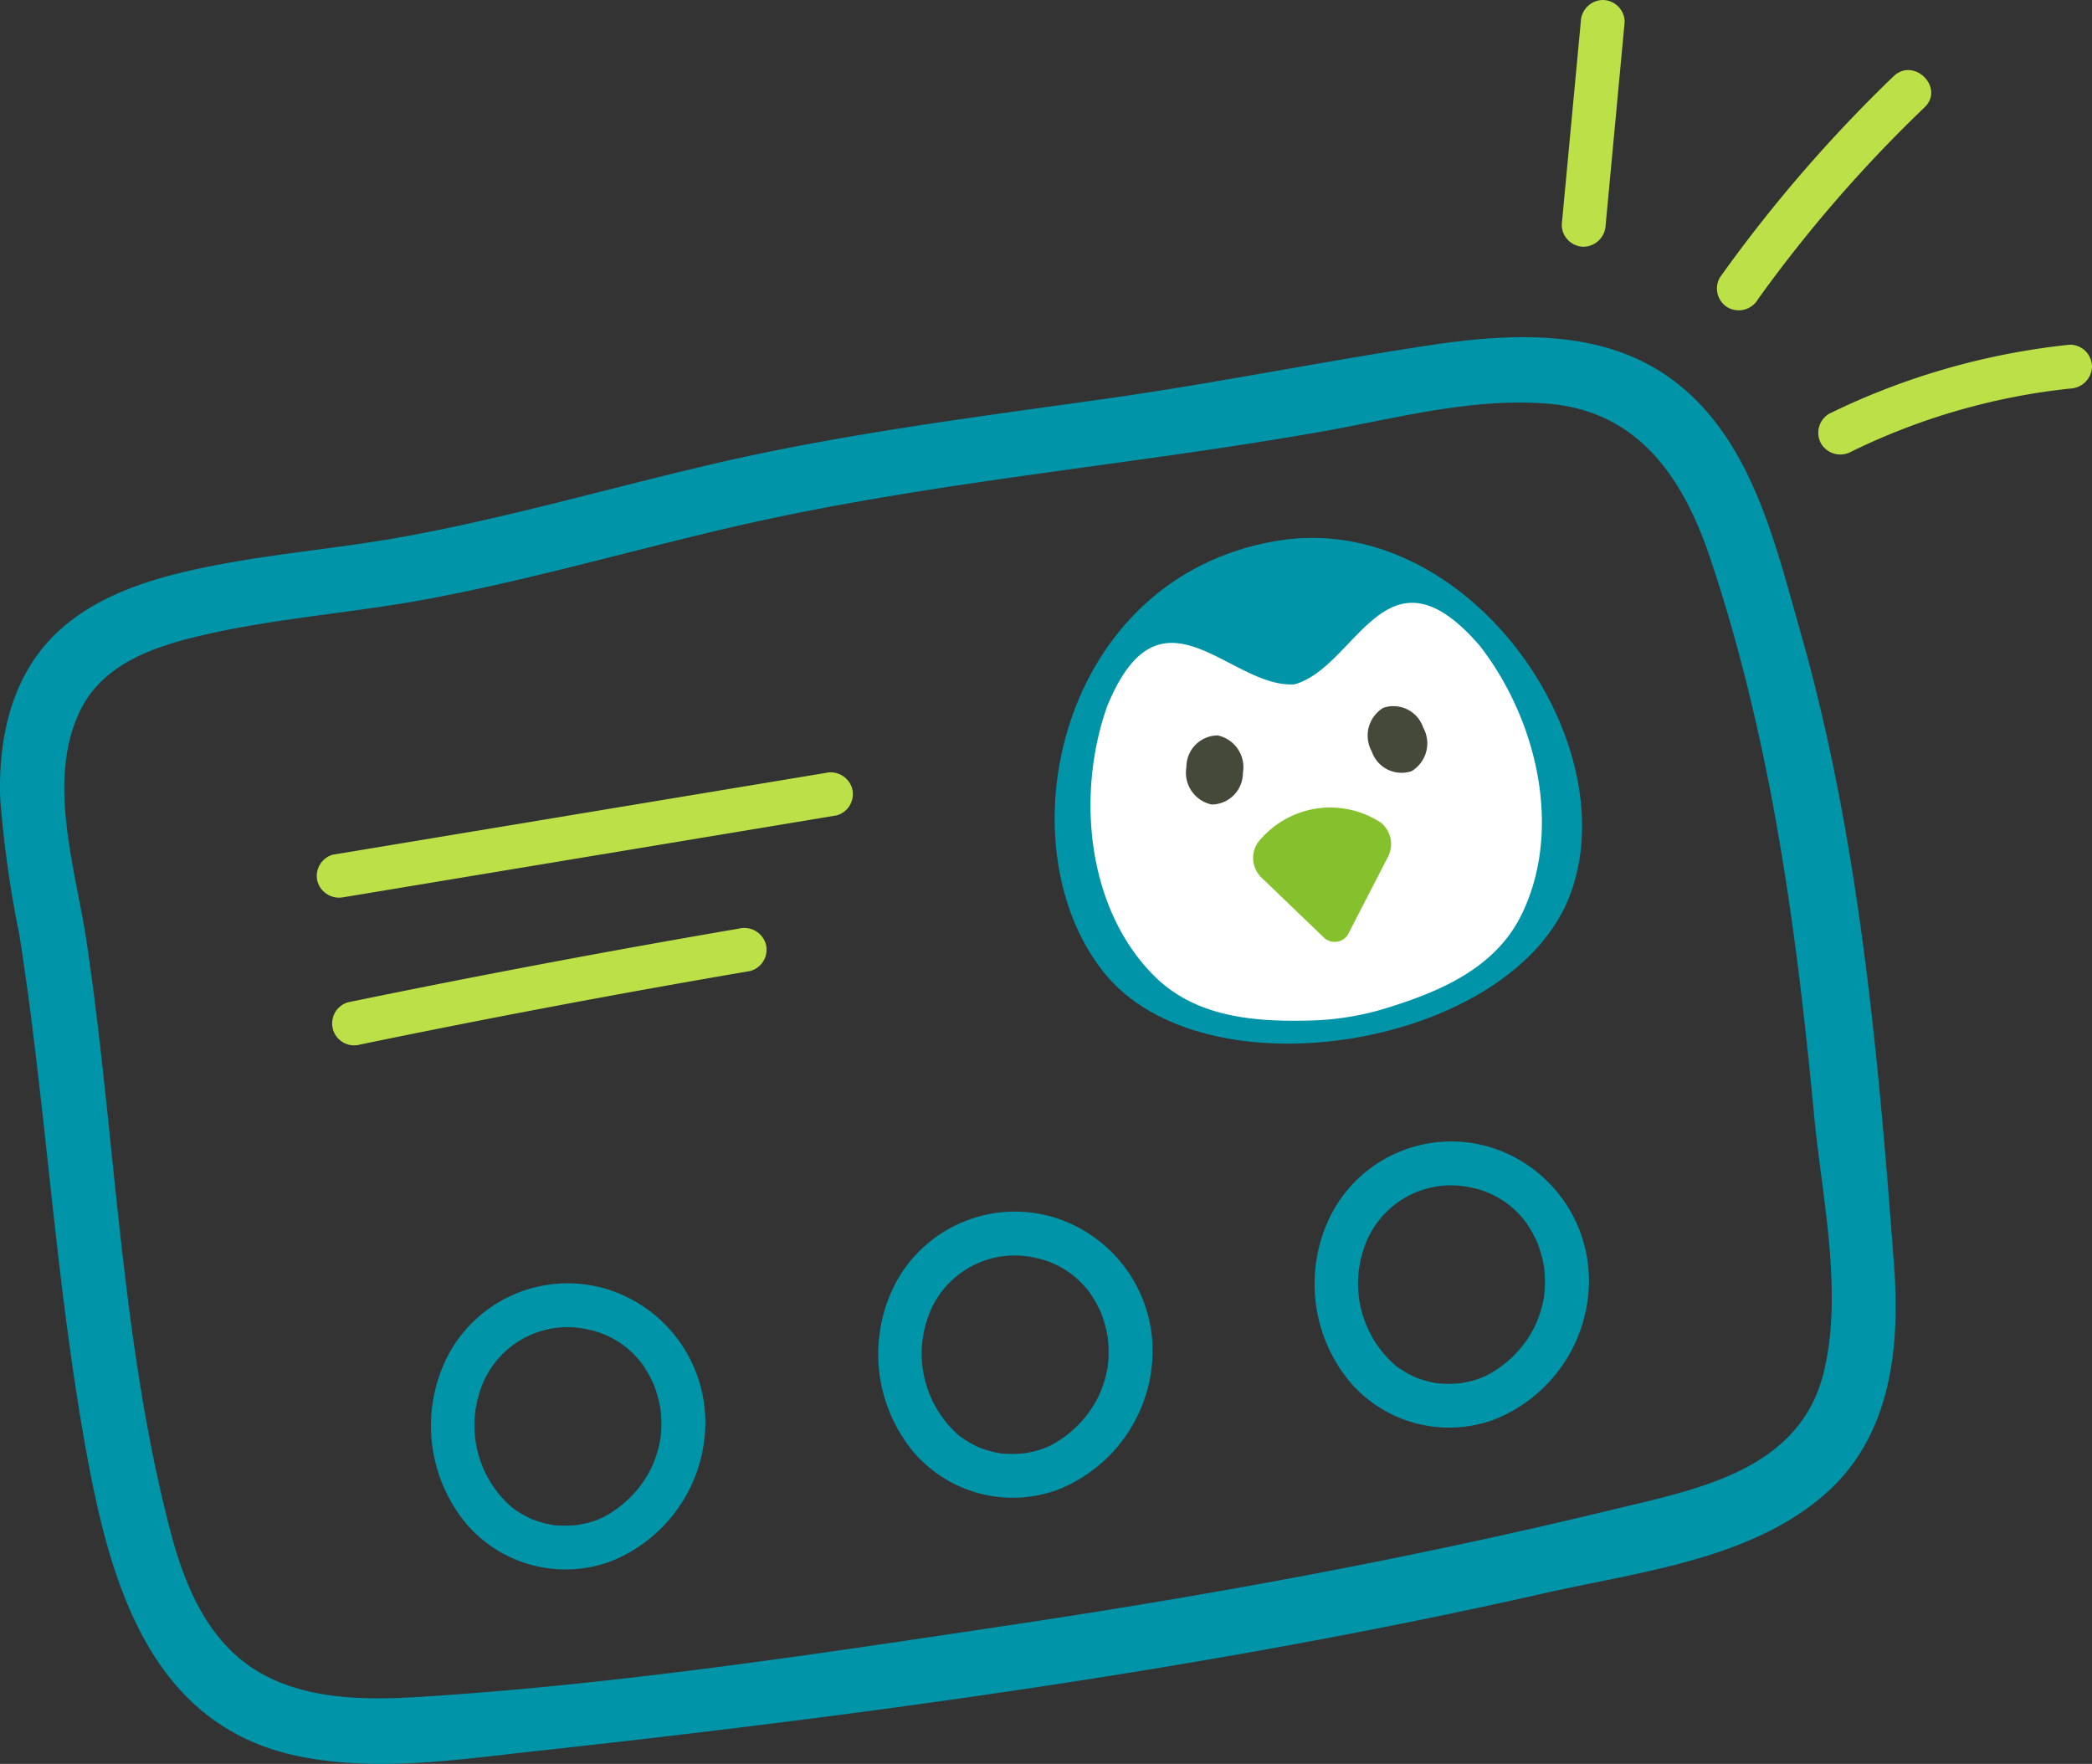 <svg xmlns="http://www.w3.org/2000/svg" xmlns:xlink="http://www.w3.org/1999/xlink" width="124.705" height="105.144" viewBox="0 0 124.705 105.144"><rect x="0" y="0" width="124.705" height="105.144" fill="#333333" stroke="none"/><defs><style>.a{fill:none;}.b{clip-path:url(#a);}.c{fill:#0094a8;}.d{fill:#bbe048;}.e{fill:#fff;}.f{fill:#84c12d;}.g{fill:#44493a;}</style><clipPath id="a"><rect class="a" width="124.705" height="105.144"/></clipPath></defs><g class="b"><path class="c" d="M43.935,49.662c11.439-2.619,23.17-3.575,34.715-5.6,4.442-.779,8.947-2.037,13.5-1.7,5.471.4,8.172,4.372,9.8,9.231,3.607,10.782,5.124,21.93,6.189,33.2.457,4.839,1.73,10.4.6,15.22-1.41,6-7.631,7.079-12.783,8.326-11.736,2.84-23.623,5.027-35.562,6.815-11.657,1.746-23.511,3.558-35.283,4.3-3.282.206-6.957.209-9.852-1.579-2.916-1.8-4.277-5.124-5.105-8.307C7.17,98.124,6.9,86.115,5.164,74.457c-.642-4.32-2.473-9.786-.29-13.972,1.451-2.783,4.7-3.754,7.556-4.392,4.259-.953,8.634-1.259,12.921-2.051,6.263-1.159,12.381-2.953,18.584-4.38,2.461-.566,1.419-4.351-1.043-3.785-6.2,1.427-12.321,3.221-18.584,4.38-4.374.809-8.845,1.1-13.183,2.11-2.991.693-6.1,1.829-8.224,4.155C.567,59.082-.107,62.589.013,65.959a67.021,67.021,0,0,0,1.14,8.062c.57,3.6.995,7.227,1.4,10.852.731,6.609,1.378,13.238,2.558,19.786,1.432,7.945,3.806,16.614,12.853,18.37,4.626.9,9.344.167,13.97-.337,6.762-.737,13.515-1.538,20.256-2.442,13.391-1.8,26.735-4,39.917-6.979,5.58-1.263,12.3-2,16.742-5.949,3.894-3.456,4.42-8.7,4.055-13.6-.944-12.664-2.1-25.573-5.6-37.817-1.513-5.293-2.9-11.431-7.562-14.924C95.5,37.8,89.9,38.173,84.955,38.929c-6.37.974-12.681,2.252-19.067,3.153-7.7,1.086-15.411,2.058-23,3.794-2.461.564-1.419,4.348,1.043,3.785" transform="translate(0 -18.309)"/><path class="c" d="M58.5,148.947a5.38,5.38,0,0,1,3.048,1.88c.1.113.026.026.007,0,.055.071.108.146.159.22q.116.167.222.341a8.4,8.4,0,0,1,.425.81c.046.109.182.515.244.742.041.153.078.308.11.464.018.09.035.179.05.268.038.225-.017-.169.009.059a7.355,7.355,0,0,1,.044.96q0,.242-.025.482c-.006.069-.012.138-.02.207-.03.249.059-.3-.024.134a6.423,6.423,0,0,1-.54,1.7,6.561,6.561,0,0,1-2.463,2.69,4.435,4.435,0,0,1-1.525.606c-.147.034-.294.063-.443.087-.217.036.184-.017-.033,0-.064.006-.127.013-.191.017a7.317,7.317,0,0,1-.952,0c-.063,0-.126-.01-.189-.017.056.006.236.041-.028,0-.125-.021-.249-.045-.372-.073a6.328,6.328,0,0,1-.907-.278c-.141-.054-.006,0,.019.01-.077-.034-.154-.071-.231-.109q-.2-.1-.394-.213-.166-.1-.328-.205c-.072-.048-.142-.1-.212-.149-.175-.128.124.1-.044-.035a6.465,6.465,0,0,1-1.923-6.888,5.473,5.473,0,0,1,6.508-3.706c1.636.4,2.333-2.125.7-2.523a8.068,8.068,0,0,0-9.066,3.993,9.152,9.152,0,0,0,1.13,10.182,7.785,7.785,0,0,0,8.53,2.159,8.941,8.941,0,0,0,5.643-8,8.323,8.323,0,0,0-6.237-8.336c-1.635-.4-2.333,2.124-.7,2.523" transform="translate(-23.396 -69.687)"/><path class="c" d="M109.446,140.779a5.38,5.38,0,0,1,3.048,1.88c.1.113.026.026.007,0,.055.071.108.146.159.22q.116.167.222.341a8.4,8.4,0,0,1,.425.81c.046.109.182.515.244.742.041.153.078.308.11.464.018.089.035.179.05.268.038.225-.017-.169.009.059a7.358,7.358,0,0,1,.044.96q0,.242-.025.482c-.006.069-.012.138-.02.207-.03.249.059-.3-.024.134a6.424,6.424,0,0,1-.54,1.7,6.561,6.561,0,0,1-2.463,2.69,4.435,4.435,0,0,1-1.525.606c-.147.034-.294.063-.443.087-.217.036.184-.017-.033,0-.064.006-.127.013-.191.017a7.317,7.317,0,0,1-.952,0c-.063,0-.126-.01-.189-.017.056.006.236.041-.028,0-.125-.021-.249-.045-.372-.073a6.33,6.33,0,0,1-.907-.278c-.141-.054-.006,0,.019.01-.077-.034-.154-.071-.231-.109q-.2-.1-.394-.213-.166-.1-.328-.205c-.072-.048-.142-.1-.212-.149-.175-.128.124.1-.044-.035a6.465,6.465,0,0,1-1.923-6.888,5.473,5.473,0,0,1,6.508-3.705c1.636.4,2.333-2.125.7-2.523a8.068,8.068,0,0,0-9.066,3.993,9.152,9.152,0,0,0,1.13,10.182,7.785,7.785,0,0,0,8.53,2.159,8.941,8.941,0,0,0,5.643-8,8.323,8.323,0,0,0-6.237-8.336c-1.635-.4-2.333,2.124-.7,2.523" transform="translate(-47.681 -65.794)"/><path class="c" d="M159.151,132.791a5.38,5.38,0,0,1,3.048,1.88c.1.113.026.026.007,0,.055.071.108.146.159.22q.116.167.222.341a8.4,8.4,0,0,1,.425.81c.046.109.182.515.244.742.041.153.078.308.11.464.018.089.035.179.05.268.038.225-.017-.169.009.059a7.358,7.358,0,0,1,.044.96q0,.242-.025.482c-.006.069-.012.138-.02.207-.03.249.059-.3-.024.134a6.423,6.423,0,0,1-.54,1.7,6.561,6.561,0,0,1-2.463,2.69,4.435,4.435,0,0,1-1.525.606c-.147.034-.294.063-.443.087-.217.036.184-.017-.033,0-.064.006-.127.013-.191.017a7.317,7.317,0,0,1-.952,0c-.063,0-.126-.01-.189-.017.056.006.236.041-.028,0-.125-.021-.249-.045-.372-.073a6.326,6.326,0,0,1-.907-.278c-.141-.054-.006,0,.019.01-.077-.034-.154-.071-.231-.109q-.2-.1-.394-.213-.166-.1-.328-.205c-.072-.048-.142-.1-.212-.149-.175-.128.124.1-.044-.035a6.465,6.465,0,0,1-1.923-6.888,5.473,5.473,0,0,1,6.508-3.706c1.636.4,2.333-2.125.7-2.523a8.068,8.068,0,0,0-9.066,3.993,9.152,9.152,0,0,0,1.13,10.182,7.785,7.785,0,0,0,8.53,2.159,8.941,8.941,0,0,0,5.643-8,8.323,8.323,0,0,0-6.237-8.336c-1.635-.4-2.333,2.124-.7,2.523" transform="translate(-71.375 -61.986)"/><path class="d" d="M180.519,13.4l1.132-12.1A1.318,1.318,0,0,0,180.343,0a1.336,1.336,0,0,0-1.308,1.308L177.9,13.4a1.318,1.318,0,0,0,1.308,1.308,1.336,1.336,0,0,0,1.308-1.308" transform="translate(-84.804)"/><path class="d" d="M198,21.659A82.269,82.269,0,0,1,207.946,10.2c1.217-1.169-.635-3.017-1.85-1.85a85.816,85.816,0,0,0-10.352,11.991,1.319,1.319,0,0,0,.469,1.79,1.337,1.337,0,0,0,1.79-.469" transform="translate(-93.221 -3.802)"/><path class="d" d="M209.094,45.634a39.029,39.029,0,0,1,13.044-3.761,1.346,1.346,0,0,0,1.308-1.308,1.317,1.317,0,0,0-1.308-1.308,42.677,42.677,0,0,0-14.365,4.118,1.321,1.321,0,0,0-.469,1.79,1.335,1.335,0,0,0,1.79.469" transform="translate(-98.741 -18.711)"/><path class="c" d="M150.922,82.389c-3.252,9.206-21.851,12.382-27.885,4.742-6.028-7.6-2.693-23.513,10.359-25.687,11.234-1.872,20.818,11.771,17.526,20.946" transform="translate(-57.27 -29.207)"/><path class="e" d="M147.367,71.161c-5.56-6.364-7.267,1.35-10.993,2.367-3.856.246-7.971-6.5-11.167,1.325-1.842,5.233-1.218,12.077,2.855,16.1,2.479,2.432,5.94,2.7,9.236,2.615a16.729,16.729,0,0,0,4.7-.783c3.147-.984,6.332-2.364,7.889-5.468,2.547-5.131.918-11.807-2.52-16.161" transform="translate(-59.216 -32.735)"/><path class="f" d="M146.906,99.676a.936.936,0,0,0,1.566-.261l2.341-4.547a1.643,1.643,0,0,0-.451-1.983A5.5,5.5,0,0,0,143,94.11a1.644,1.644,0,0,0,.217,2.023Z" transform="translate(-68.048 -43.847)"/><path class="g" d="M138.508,86a1.875,1.875,0,0,1-1.866,1.883,1.94,1.94,0,0,1-1.5-2.234,1.876,1.876,0,0,1,1.867-1.883,1.939,1.939,0,0,1,1.5,2.234" transform="translate(-64.419 -39.927)"/><path class="g" d="M156.064,83.11a1.875,1.875,0,0,0,2.376,1.176,1.939,1.939,0,0,0,.69-2.6,1.875,1.875,0,0,0-2.376-1.177,1.939,1.939,0,0,0-.69,2.6" transform="translate(-74.293 -38.318)"/><path class="d" d="M37.743,95.428l29.346-4.871A1.318,1.318,0,0,0,68,88.947a1.339,1.339,0,0,0-1.609-.914L37.047,92.9a1.318,1.318,0,0,0-.914,1.609,1.339,1.339,0,0,0,1.609.914" transform="translate(-17.205 -41.954)"/><path class="d" d="M39.495,112.67q11.6-2.393,23.281-4.388a1.32,1.32,0,0,0,.914-1.61,1.339,1.339,0,0,0-1.61-.914q-11.677,2-23.281,4.388a1.308,1.308,0,1,0,.7,2.523" transform="translate(-18.04 -50.403)"/></g></svg>